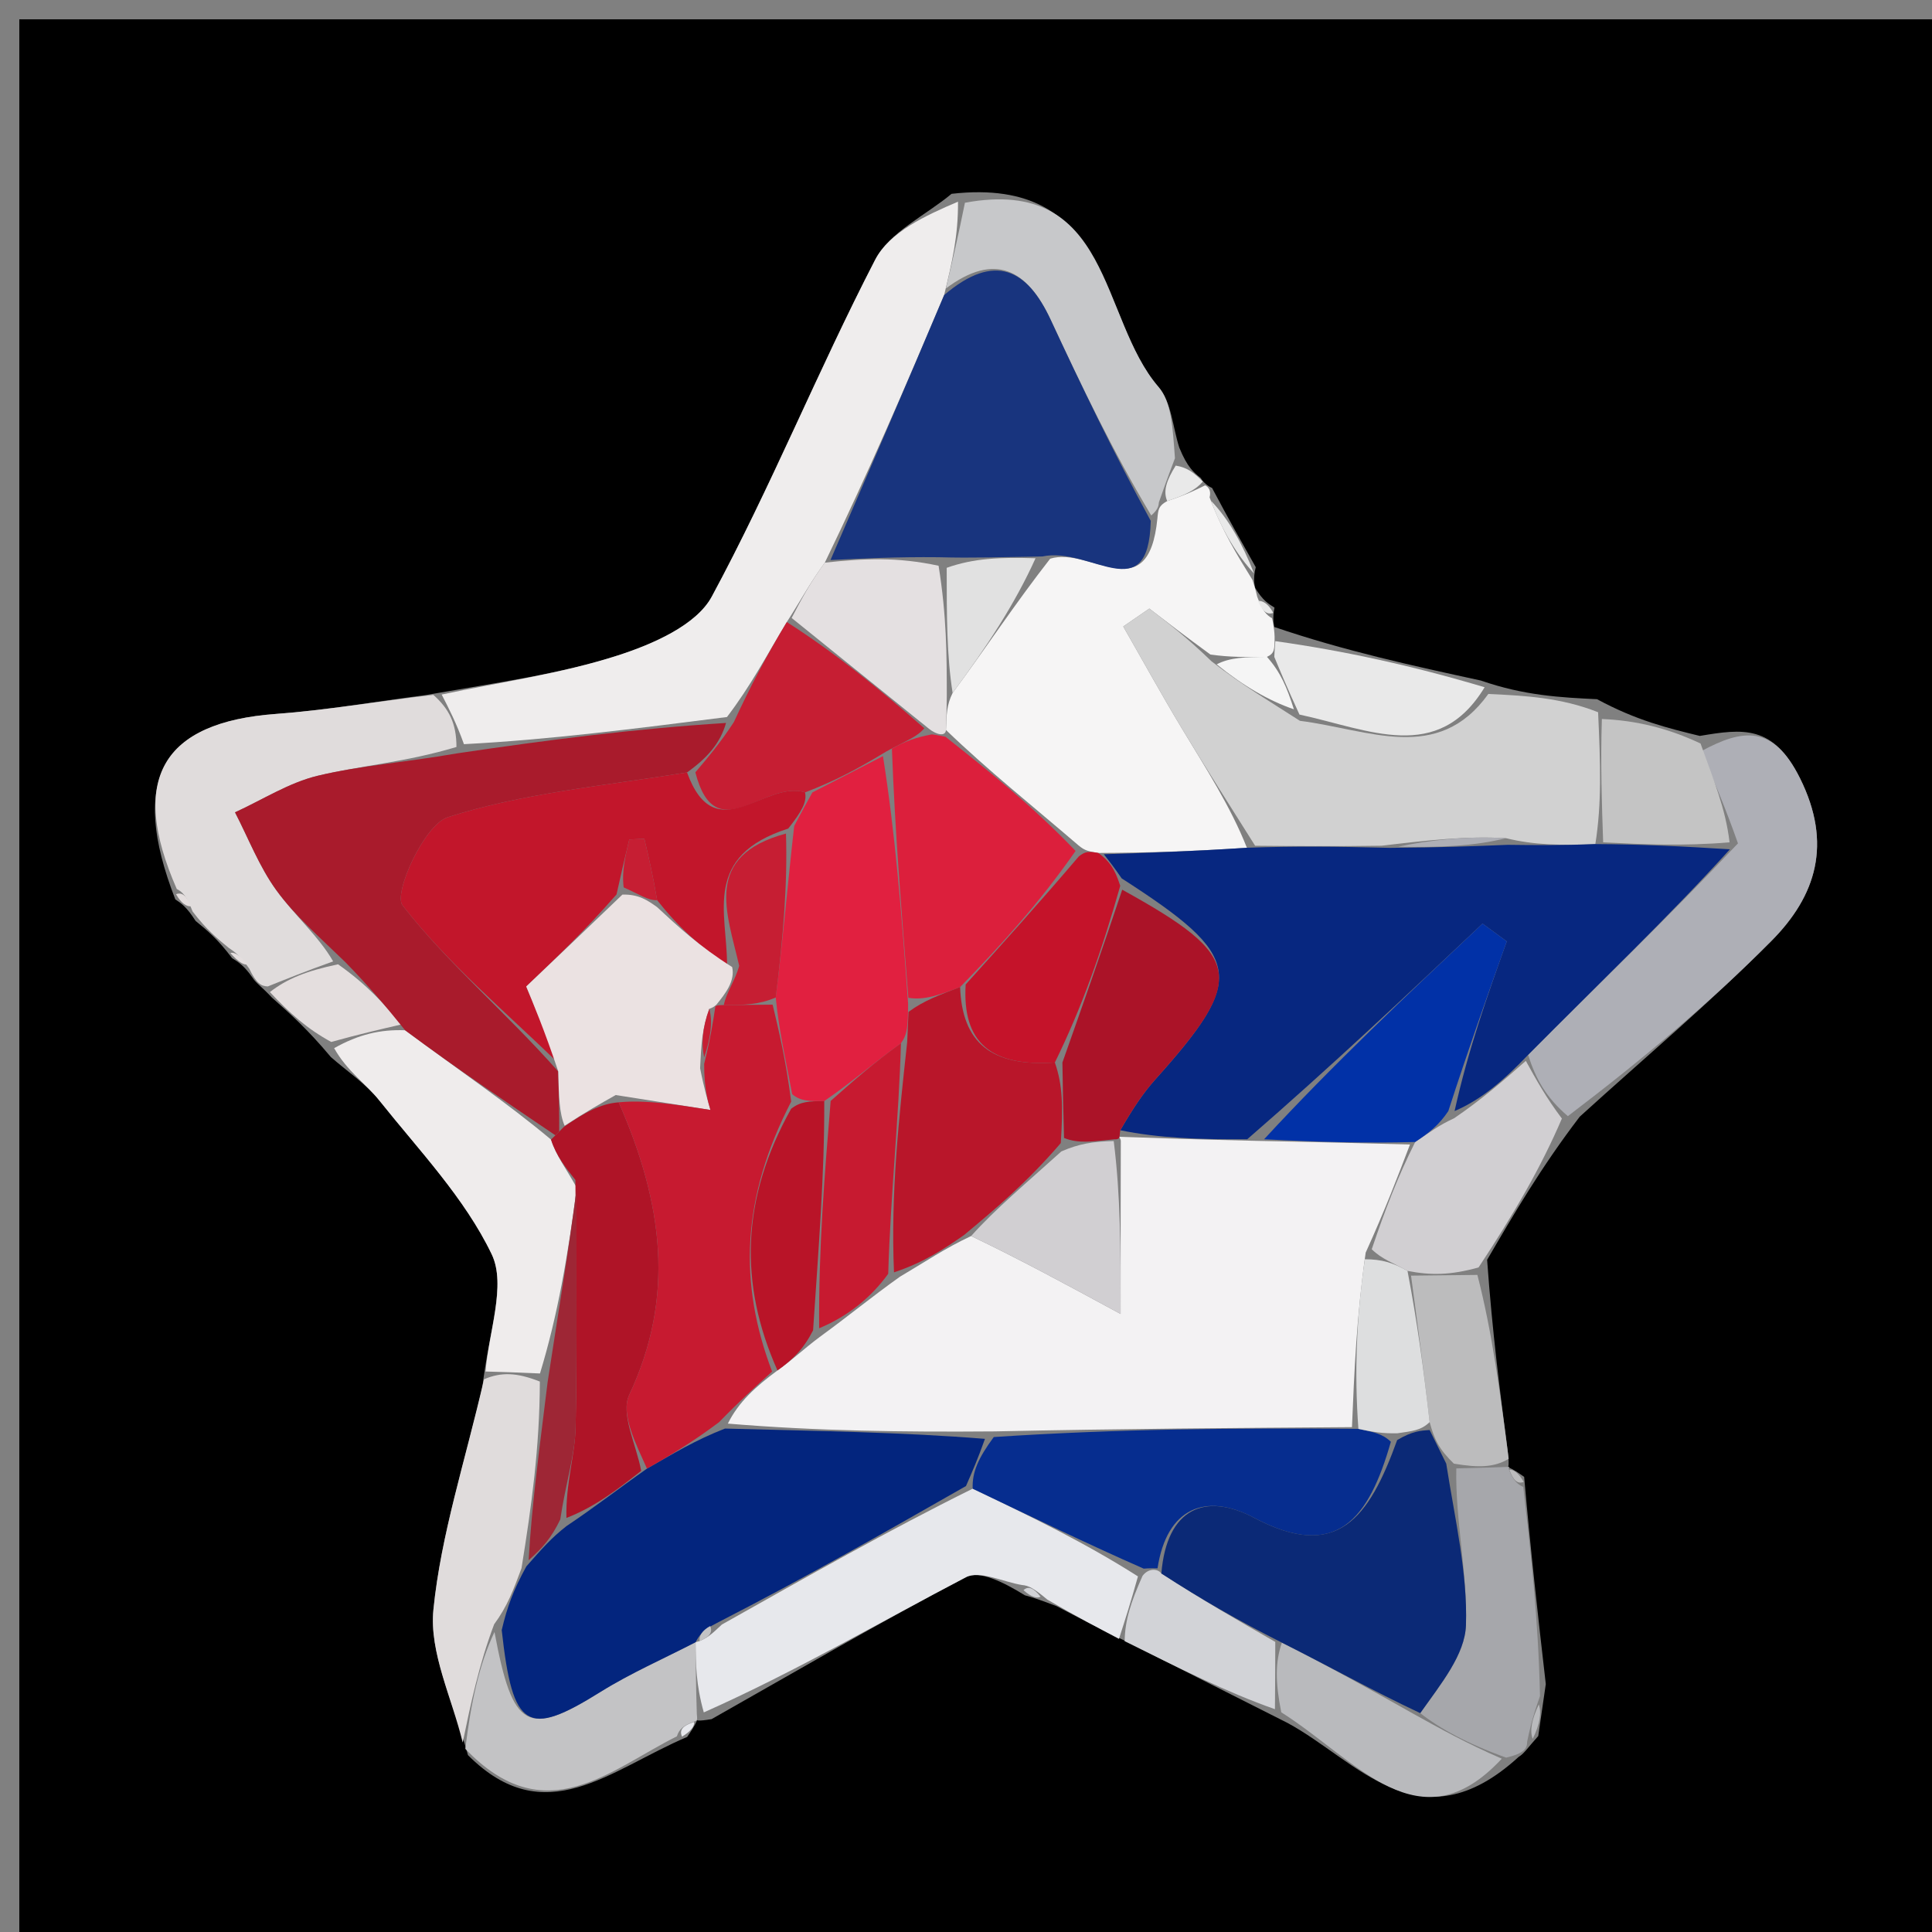 <svg version="1.1" id="Layer_1" xmlns="http://www.w3.org/2000/svg" xmlns:xlink="http://www.w3.org/1999/xlink" x="0px" y="0px"
	 width="100%" viewBox="0 0 100 100" enable-background="new 0 0 100 100" xml:space="preserve">
<rect x="0" y="0" width="100" height="100" fill="#808080" stroke="none"/>
<path fill="#000000" opacity="1" stroke="none" 
	d="
M60,101 
	C40,101 20.5,101 1,101 
	C1,67.667 1,34.333 1,1 
	C34.333,1 67.667,1 101,1 
	C101,34.333 101,67.667 101,101 
	C87.5,101 74,101 60,101 
M62.143,24.736 
	C61.802,24.468 61.461,24.2 61.041,23.171 
	C60.698,22.11 60.636,20.806 59.964,20.029 
	C56.896,16.48 57.569,9.088 49.253,10.032 
	C47.904,11.155 46.04,12.012 45.297,13.448 
	C42.332,19.185 39.906,25.205 36.841,30.882 
	C36.04,32.365 33.768,33.35 31.967,33.929 
	C29.02,34.876 25.905,35.303 22,35.983 
	C19.432,36.314 16.872,36.764 14.293,36.952 
	C8.376,37.384 6.662,40.336 9.074,46.552 
	C9.368,46.746 9.662,46.939 10.126,47.669 
	C10.696,48.133 11.267,48.596 12.013,49.594 
	C12.324,49.785 12.634,49.975 13.077,50.613 
	C13.261,50.897 13.522,51.046 14.08,51.64 
	C14.995,52.449 15.909,53.259 17.127,54.714 
	C17.972,55.458 18.947,56.099 19.638,56.966 
	C21.69,59.542 24.052,62.006 25.449,64.918 
	C26.218,66.522 25.293,68.939 24.97,71.795 
	C24.078,75.629 22.823,79.427 22.434,83.311 
	C22.211,85.532 23.397,87.894 24.222,90.845 
	C28.217,94.846 31.559,91.604 35.567,89.903 
	C35.763,89.616 35.96,89.329 36.082,89.035 
	C36.082,89.035 36.108,89.105 36.831,88.982 
	C41.207,86.508 45.546,83.963 49.998,81.636 
	C50.703,81.268 51.922,81.882 53.05,82.573 
	C53.366,82.661 53.683,82.748 54.693,83.136 
	C55.768,83.7 56.843,84.263 58.505,85.065 
	C60.996,86.328 63.487,87.591 66.63,89.173 
	C70.256,91.119 73.464,95.629 78.606,90.936 
	C78.901,90.756 79.047,90.494 79.619,89.857 
	C79.708,89.25 79.797,88.642 80.01,87.168 
	C79.621,83.767 79.233,80.365 78.89,76.443 
	C78.611,76.246 78.331,76.049 78.05,75.942 
	C78.05,75.942 78.139,75.924 78.038,75.091 
	C77.643,72.054 77.247,69.018 76.973,65.208 
	C78.365,62.821 79.756,60.434 81.766,57.8 
	C85.085,54.783 88.526,51.887 91.682,48.708 
	C94.003,46.371 94.857,43.674 93.164,40.275 
	C91.778,37.493 90.2,37.721 87.982,38.091 
	C86.34,37.691 84.697,37.291 82.664,36.191 
	C80.788,36.1 78.913,36.009 76.65,35.225 
	C73.111,34.456 69.573,33.686 65.959,32.453 
	C65.959,32.453 65.84,32 65.969,31.45 
	C65.66,31.261 65.351,31.071 64.973,30.437 
	C64.973,30.437 64.825,30.011 64.997,29.357 
	C64.292,28.109 63.586,26.86 62.736,25.256 
	C62.736,25.256 62.376,25.122 62.143,24.736 
z"/>
<path fill="#F6F5F5" opacity="1" stroke="none" 
	d="
M64.825,30.011 
	C64.825,30.011 64.973,30.437 65.074,30.887 
	C65.338,31.617 65.559,31.838 65.84,32 
	C65.84,32 65.959,32.453 65.973,32.955 
	C65.976,33.637 65.966,33.818 65.578,33.999 
	C64.439,34.011 63.678,34.023 62.65,33.878 
	C61.418,32.981 60.454,32.241 59.489,31.5 
	C59.039,31.809 58.589,32.118 58.139,32.427 
	C59.152,34.195 60.134,35.981 61.186,37.726 
	C62.414,39.762 63.703,41.761 64.539,43.88 
	C61.787,44.062 59.461,44.139 56.85,44.149 
	C56.37,44.067 56.175,44.053 55.816,43.751 
	C53.415,41.688 51.178,39.912 48.964,37.784 
	C48.994,36.96 49,36.489 49.308,35.866 
	C51.074,33.48 52.539,31.245 54.357,28.918 
	C56.439,28.268 59.447,31.568 59.907,26.831 
	C59.95,26.366 59.968,26.18 60.414,25.935 
	C61.353,25.625 61.865,25.373 62.376,25.122 
	C62.376,25.122 62.736,25.256 62.608,25.741 
	C63.262,27.488 64.043,28.749 64.825,30.011 
z"/>
<path fill="#EFEDED" opacity="1" stroke="none" 
	d="
M22.861,35.949 
	C25.905,35.303 29.02,34.876 31.967,33.929 
	C33.768,33.35 36.04,32.365 36.841,30.882 
	C39.906,25.205 42.332,19.185 45.297,13.448 
	C46.04,12.012 47.904,11.155 49.586,10.439 
	C49.6,12.207 49.281,13.568 48.869,15.272 
	C46.847,20.072 44.916,24.53 42.693,29.122 
	C41.926,30.165 41.45,31.075 40.725,32.197 
	C39.661,33.963 38.847,35.515 37.628,37.113 
	C32.821,37.723 28.42,38.288 24.014,38.518 
	C23.627,37.438 23.244,36.693 22.861,35.949 
z"/>
<path fill="#D1D1D1" opacity="1" stroke="none" 
	d="
M64.965,43.775 
	C63.703,41.761 62.414,39.762 61.186,37.726 
	C60.134,35.981 59.152,34.195 58.139,32.427 
	C58.589,32.118 59.039,31.809 59.489,31.5 
	C60.454,32.241 61.418,32.981 62.709,34.23 
	C64.356,35.505 65.675,36.271 67.284,37.31 
	C70.856,37.759 74.425,39.558 77.037,35.918 
	C78.913,36.009 80.788,36.1 82.717,36.865 
	C82.84,39.559 82.909,41.579 82.575,43.689 
	C80.796,43.762 79.421,43.745 77.951,43.384 
	C75.887,43.265 73.917,43.491 71.514,43.774 
	C69.043,43.813 67.004,43.794 64.965,43.775 
z"/>
<path fill="#AEAFB6" opacity="1" stroke="none" 
	d="
M88.057,38.88 
	C90.2,37.721 91.778,37.493 93.164,40.275 
	C94.857,43.674 94.003,46.371 91.682,48.708 
	C88.526,51.887 85.085,54.783 81.152,57.772 
	C80.017,56.8 79.497,55.856 79.094,54.6 
	C82.799,50.865 86.387,47.44 89.957,43.653 
	C89.312,41.821 88.685,40.35 88.057,38.88 
z"/>
<path fill="#E7E8EC" opacity="1" stroke="none" 
	d="
M52.903,82.041 
	C51.922,81.882 50.703,81.268 49.998,81.636 
	C45.546,83.963 41.207,86.508 36.429,88.634 
	C36.019,87.191 36.012,86.096 36.003,85 
	C36,85 36.002,85.006 36.215,84.941 
	C36.7,84.729 36.902,84.515 37.365,84.085 
	C41.798,81.596 45.898,79.256 50.346,77.054 
	C53.449,78.534 56.205,79.878 58.9,81.594 
	C58.533,82.92 58.226,83.873 57.918,84.827 
	C56.843,84.263 55.768,83.7 54.209,82.795 
	C53.507,82.204 53.233,82.066 52.903,82.041 
z"/>
<path fill="#E0DCDC" opacity="1" stroke="none" 
	d="
M22.43,35.966 
	C23.244,36.693 23.627,37.438 23.626,38.663 
	C20.972,39.462 18.664,39.621 16.445,40.153 
	C14.953,40.511 13.587,41.397 12.164,42.046 
	C12.863,43.398 13.418,44.855 14.301,46.074 
	C15.252,47.387 16.511,48.477 17.243,49.761 
	C15.854,50.258 14.857,50.658 13.86,51.058 
	C13.522,51.046 13.261,50.897 12.902,50.138 
	C12.431,49.462 12.134,49.261 11.837,49.06 
	C11.267,48.596 10.696,48.133 9.967,47.175 
	C9.663,46.385 9.443,46.162 9.149,46.014 
	C6.662,40.336 8.376,37.384 14.293,36.952 
	C16.872,36.764 19.432,36.314 22.43,35.966 
z"/>
<path fill="#EFECEC" opacity="1" stroke="none" 
	d="
M25.132,70.989 
	C25.293,68.939 26.218,66.522 25.449,64.918 
	C24.052,62.006 21.69,59.542 19.638,56.966 
	C18.947,56.099 17.972,55.458 17.295,54.253 
	C18.571,53.536 19.68,53.279 20.968,53.326 
	C23.68,55.34 26.212,57.051 28.52,58.984 
	C28.791,59.83 29.287,60.452 29.854,61.478 
	C29.4,64.963 28.876,68.044 27.949,71.091 
	C26.743,71.034 25.937,71.012 25.132,70.989 
z"/>
<path fill="#C7C8CA" opacity="1" stroke="none" 
	d="
M48.961,14.93 
	C49.281,13.568 49.6,12.207 49.945,10.494 
	C57.569,9.088 56.896,16.48 59.964,20.029 
	C60.636,20.806 60.698,22.11 60.815,23.719 
	C60.389,24.842 60.188,25.418 59.986,25.994 
	C59.968,26.18 59.95,26.366 59.588,26.681 
	C57.621,23.392 55.978,19.983 54.383,16.551 
	C53.169,13.942 51.497,13.035 48.961,14.93 
z"/>
<path fill="#A6A7AB" opacity="1" stroke="none" 
	d="
M79.045,90.149 
	C79.047,90.494 78.901,90.756 77.959,90.975 
	C75.919,90.241 74.526,89.467 73.511,88.672 
	C74.592,87.141 75.829,85.646 75.878,84.115 
	C75.963,81.424 75.321,78.71 75.378,76.005 
	C76.561,75.978 77.35,75.951 78.139,75.924 
	C78.139,75.924 78.05,75.942 78.124,76.122 
	C78.324,76.611 78.539,76.832 78.845,76.964 
	C79.233,80.365 79.621,83.767 79.71,87.787 
	C79.289,88.987 79.167,89.568 79.045,90.149 
z"/>
<path fill="#E0DCDC" opacity="1" stroke="none" 
	d="
M25.051,71.392 
	C25.937,71.012 26.743,71.034 27.943,71.509 
	C27.93,74.925 27.522,77.887 26.993,81.172 
	C26.565,82.321 26.258,83.148 25.576,84.073 
	C24.785,86.178 24.367,88.185 23.949,90.192 
	C23.397,87.894 22.211,85.532 22.434,83.311 
	C22.823,79.427 24.078,75.629 25.051,71.392 
z"/>
<path fill="#C3C3C5" opacity="1" stroke="none" 
	d="
M24.085,90.519 
	C24.367,88.185 24.785,86.178 25.595,84.471 
	C26.536,89.538 27.303,89.93 31.073,87.578 
	C32.643,86.599 34.357,85.853 36.006,85 
	C36.012,86.096 36.019,87.191 36.067,88.696 
	C36.108,89.105 36.082,89.035 35.891,89.124 
	C35.36,89.312 35.139,89.532 35.037,89.871 
	C31.559,91.604 28.217,94.846 24.085,90.519 
z"/>
<path fill="#D1CFD2" opacity="1" stroke="none" 
	d="
M78.977,54.911 
	C79.497,55.856 80.017,56.8 80.843,57.896 
	C79.756,60.434 78.365,62.821 76.53,65.603 
	C75.07,66.007 74.053,66.017 72.852,65.781 
	C72.099,65.357 71.528,65.18 71.001,64.661 
	C71.69,62.626 72.335,60.933 73.251,59.109 
	C73.995,58.612 74.467,58.246 75.264,57.881 
	C76.718,56.891 77.848,55.901 78.977,54.911 
z"/>
<path fill="#C4C4C4" opacity="1" stroke="none" 
	d="
M88.02,38.485 
	C88.685,40.35 89.312,41.821 89.522,43.599 
	C87.063,43.804 85.021,43.701 82.979,43.599 
	C82.909,41.579 82.84,39.559 82.912,37.215 
	C84.697,37.291 86.34,37.691 88.02,38.485 
z"/>
<path fill="#B9BABD" opacity="1" stroke="none" 
	d="
M73.133,88.693 
	C74.526,89.467 75.919,90.241 77.732,91.03 
	C73.464,95.629 70.256,91.119 66.317,88.627 
	C66.005,87.048 66.006,86.017 66.35,85.023 
	C68.838,86.272 70.986,87.482 73.133,88.693 
z"/>
<path fill="#E9E9E9" opacity="1" stroke="none" 
	d="
M76.844,35.572 
	C74.425,39.558 70.856,37.759 67.26,36.985 
	C66.617,35.591 66.287,34.795 65.957,33.999 
	C65.966,33.818 65.976,33.637 66.01,33.186 
	C69.573,33.686 73.111,34.456 76.844,35.572 
z"/>
<path fill="#BCBCBD" opacity="1" stroke="none" 
	d="
M73.035,66.027 
	C74.053,66.017 75.07,66.007 76.469,65.989 
	C77.247,69.018 77.643,72.054 78.089,75.507 
	C77.35,75.951 76.561,75.978 75.252,75.758 
	C74.487,75.014 74.243,74.516 73.998,73.606 
	C73.677,70.804 73.356,68.416 73.035,66.027 
z"/>
<path fill="#D2D3D7" opacity="1" stroke="none" 
	d="
M66.008,84.985 
	C66.006,86.017 66.005,87.048 65.991,88.467 
	C63.487,87.591 60.996,86.328 58.212,84.946 
	C58.226,83.873 58.533,82.92 59.138,81.566 
	C59.436,81.166 59.914,81.176 60.112,81.443 
	C62.209,82.801 64.109,83.893 66.008,84.985 
z"/>
<path fill="#E4DEDE" opacity="1" stroke="none" 
	d="
M20.789,53.022 
	C19.68,53.279 18.571,53.536 17.143,53.931 
	C15.909,53.259 14.995,52.449 13.97,51.349 
	C14.857,50.658 15.854,50.258 17.497,49.912 
	C19.025,50.984 19.907,52.003 20.789,53.022 
z"/>
<path fill="#E9E9E9" opacity="1" stroke="none" 
	d="
M64.911,29.684 
	C64.043,28.749 63.262,27.488 62.68,25.919 
	C63.586,26.86 64.292,28.109 64.911,29.684 
z"/>
<path fill="#E9E9E9" opacity="1" stroke="none" 
	d="
M60.414,25.935 
	C60.188,25.418 60.389,24.842 60.855,24.099 
	C61.461,24.2 61.802,24.468 62.26,24.929 
	C61.865,25.373 61.353,25.625 60.414,25.935 
z"/>
<path fill="#B9BABD" opacity="1" stroke="none" 
	d="
M79.332,90.003 
	C79.167,89.568 79.289,88.987 79.648,88.22 
	C79.797,88.642 79.708,89.25 79.332,90.003 
z"/>
<path fill="#E7E8EC" opacity="1" stroke="none" 
	d="
M35.302,89.887 
	C35.139,89.532 35.36,89.312 35.928,89.127 
	C35.96,89.329 35.763,89.616 35.302,89.887 
z"/>
<path fill="#D2D3D7" opacity="1" stroke="none" 
	d="
M52.976,82.307 
	C53.233,82.066 53.507,82.204 53.862,82.645 
	C53.683,82.748 53.366,82.661 52.976,82.307 
z"/>
<path fill="#BCBCBD" opacity="1" stroke="none" 
	d="
M78.867,76.704 
	C78.539,76.832 78.324,76.611 78.125,76.077 
	C78.331,76.049 78.611,76.246 78.867,76.704 
z"/>
<path fill="#E4DEDE" opacity="1" stroke="none" 
	d="
M11.925,49.327 
	C12.134,49.261 12.431,49.462 12.836,49.915 
	C12.634,49.975 12.324,49.785 11.925,49.327 
z"/>
<path fill="#E4DEDE" opacity="1" stroke="none" 
	d="
M9.112,46.283 
	C9.443,46.162 9.663,46.385 9.882,46.907 
	C9.662,46.939 9.368,46.746 9.112,46.283 
z"/>
<path fill="#E9E9E9" opacity="1" stroke="none" 
	d="
M65.904,31.725 
	C65.559,31.838 65.338,31.617 65.109,31.11 
	C65.351,31.071 65.66,31.261 65.904,31.725 
z"/>
<path fill="#072780" opacity="1" stroke="none" 
	d="
M82.575,43.689 
	C85.021,43.701 87.063,43.804 89.54,43.96 
	C86.387,47.44 82.799,50.865 79.094,54.6 
	C77.848,55.901 76.718,56.891 75.289,57.509 
	C75.99,54.333 76.99,51.529 77.99,48.725 
	C77.572,48.418 77.155,48.112 76.737,47.806 
	C72.822,51.499 68.907,55.193 64.556,58.969 
	C62.055,58.981 59.989,58.911 57.986,58.502 
	C58.626,57.4 59.154,56.592 59.79,55.882 
	C64.527,50.596 64.362,49.522 58.057,45.464 
	C57.681,44.914 57.408,44.565 57.135,44.216 
	C59.461,44.139 61.787,44.062 64.539,43.88 
	C67.004,43.794 69.043,43.813 71.94,43.885 
	C74.547,43.868 76.296,43.798 78.046,43.728 
	C79.421,43.745 80.796,43.762 82.575,43.689 
z"/>
<path fill="#18347E" opacity="1" stroke="none" 
	d="
M48.869,15.272 
	C51.497,13.035 53.169,13.942 54.383,16.551 
	C55.978,19.983 57.621,23.392 59.563,26.96 
	C59.447,31.568 56.439,28.268 53.952,28.803 
	C51.796,28.836 50.398,28.892 48.582,28.842 
	C46.437,28.82 44.711,28.904 42.985,28.988 
	C44.916,24.53 46.847,20.072 48.869,15.272 
z"/>
<path fill="#DC1F3C" opacity="1" stroke="none" 
	d="
M48.941,38.137 
	C51.178,39.912 53.415,41.688 55.672,44.044 
	C53.79,46.735 51.886,48.846 49.695,51.091 
	C48.617,51.505 47.828,51.783 47.017,51.646 
	C46.661,47.152 46.326,43.073 46.165,38.753 
	C46.891,38.338 47.443,38.164 48.234,38.012 
	C48.473,38.035 48.941,38.137 48.941,38.137 
z"/>
<path fill="#C5132A" opacity="1" stroke="none" 
	d="
M49.983,50.956 
	C51.886,48.846 53.79,46.735 55.837,44.331 
	C56.175,44.053 56.37,44.067 56.85,44.149 
	C57.408,44.565 57.681,44.914 57.984,45.85 
	C57.006,49.29 55.998,52.143 54.599,54.996 
	C51.296,55.223 49.801,53.967 49.983,50.956 
z"/>
<path fill="#E4E0E1" opacity="1" stroke="none" 
	d="
M48.964,37.784 
	C48.941,38.137 48.473,38.035 48.082,37.72 
	C45.452,35.597 43.214,33.791 40.975,31.985 
	C41.45,31.075 41.926,30.165 42.693,29.122 
	C44.711,28.904 46.437,28.82 48.581,29.284 
	C49.002,31.894 49.004,33.956 49.006,36.018 
	C49,36.489 48.994,36.96 48.964,37.784 
z"/>
<path fill="#E1E1E1" opacity="1" stroke="none" 
	d="
M49.308,35.866 
	C49.004,33.956 49.002,31.894 49.001,29.39 
	C50.398,28.892 51.796,28.836 53.599,28.895 
	C52.539,31.245 51.074,33.48 49.308,35.866 
z"/>
<path fill="#F5F5F5" opacity="1" stroke="none" 
	d="
M65.578,33.999 
	C66.287,34.795 66.617,35.591 66.971,36.713 
	C65.675,36.271 64.356,35.505 62.976,34.386 
	C63.678,34.023 64.439,34.011 65.578,33.999 
z"/>
<path fill="#A91B2C" opacity="1" stroke="none" 
	d="
M20.968,53.326 
	C19.907,52.003 19.025,50.984 17.889,49.815 
	C16.511,48.477 15.252,47.387 14.301,46.074 
	C13.418,44.855 12.863,43.398 12.164,42.046 
	C13.587,41.397 14.953,40.511 16.445,40.153 
	C18.664,39.621 20.972,39.462 23.631,38.998 
	C28.42,38.288 32.821,37.723 37.579,37.419 
	C37.288,38.445 36.64,39.21 35.561,39.981 
	C31.124,40.691 27.012,41.063 23.177,42.297 
	C21.954,42.69 20.352,46.24 20.834,46.861 
	C23.161,49.857 26.141,52.347 28.895,55.46 
	C28.927,56.771 28.951,57.639 28.945,58.558 
	C28.915,58.609 28.744,58.761 28.744,58.761 
	C26.212,57.051 23.68,55.34 20.968,53.326 
z"/>
<path fill="#C61E33" opacity="1" stroke="none" 
	d="
M35.992,39.976 
	C36.64,39.21 37.288,38.445 37.985,37.374 
	C38.847,35.515 39.661,33.963 40.725,32.197 
	C43.214,33.791 45.452,35.597 47.843,37.696 
	C47.443,38.164 46.891,38.338 45.876,38.896 
	C44.292,39.858 43.172,40.436 41.669,41.014 
	C39.585,40.346 37.032,44.021 35.992,39.976 
z"/>
<path fill="#AEAFB6" opacity="1" stroke="none" 
	d="
M77.951,43.384 
	C76.296,43.798 74.547,43.868 72.373,43.827 
	C73.917,43.491 75.887,43.265 77.951,43.384 
z"/>
<path fill="#03257E" opacity="1" stroke="none" 
	d="
M36.003,85 
	C34.357,85.853 32.643,86.599 31.073,87.578 
	C27.303,89.93 26.536,89.538 25.969,84.373 
	C26.258,83.148 26.565,82.321 27.243,81.078 
	C28.076,80.132 28.539,79.602 29.321,78.991 
	C30.823,77.984 32.005,77.058 33.487,76.015 
	C34.881,75.222 35.976,74.545 37.526,73.942 
	C42.328,74.071 46.674,74.127 50.981,74.475 
	C50.626,75.484 50.313,76.2 49.999,76.917 
	C45.898,79.256 41.798,81.596 37.096,84.011 
	C36.331,84.394 36.166,84.7 36.002,85.006 
	C36.002,85.006 36,85 36.003,85 
z"/>
<path fill="#062D8F" opacity="1" stroke="none" 
	d="
M50.346,77.054 
	C50.313,76.2 50.626,75.484 51.438,74.381 
	C57.949,73.952 63.964,73.91 70.311,73.959 
	C71.095,74.126 71.546,74.2 71.991,74.626 
	C70.856,78.6 69.205,80.838 64.9,78.556 
	C62.41,77.237 60.389,78.04 59.914,81.176 
	C59.914,81.176 59.436,81.166 59.198,81.193 
	C56.205,79.878 53.449,78.534 50.346,77.054 
z"/>
<path fill="#C3C3C5" opacity="1" stroke="none" 
	d="
M36.215,84.941 
	C36.166,84.7 36.331,84.394 36.764,84.161 
	C36.902,84.515 36.7,84.729 36.215,84.941 
z"/>
<path fill="#AF1427" opacity="1" stroke="none" 
	d="
M33.187,76.132 
	C32.005,77.058 30.823,77.984 29.318,78.568 
	C29.275,76.776 29.761,75.332 29.793,73.877 
	C29.887,69.611 29.8,65.342 29.783,61.075 
	C29.287,60.452 28.791,59.83 28.52,58.984 
	C28.744,58.761 28.915,58.609 29.196,58.319 
	C30.275,57.579 31.072,57.129 32.024,57.056 
	C34.326,62.296 34.951,67.132 32.571,72.193 
	C32.102,73.189 32.948,74.803 33.187,76.132 
z"/>
<path fill="#9E2635" opacity="1" stroke="none" 
	d="
M29.854,61.478 
	C29.8,65.342 29.887,69.611 29.793,73.877 
	C29.761,75.332 29.275,76.776 28.999,78.649 
	C28.539,79.602 28.076,80.132 27.363,80.755 
	C27.522,77.887 27.93,74.925 28.344,71.544 
	C28.876,68.044 29.4,64.963 29.854,61.478 
z"/>
<path fill="#0B2976" opacity="1" stroke="none" 
	d="
M60.112,81.443 
	C60.389,78.04 62.41,77.237 64.9,78.556 
	C69.205,80.838 70.856,78.6 72.317,74.538 
	C73.1,74.072 73.55,74.045 73.999,74.018 
	C74.243,74.516 74.487,75.014 74.857,75.758 
	C75.321,78.71 75.963,81.424 75.878,84.115 
	C75.829,85.646 74.592,87.141 73.511,88.672 
	C70.986,87.482 68.838,86.272 66.35,85.023 
	C64.109,83.893 62.209,82.801 60.112,81.443 
z"/>
<path fill="#F3F2F3" opacity="1" stroke="none" 
	d="
M69.978,73.868 
	C63.964,73.91 57.949,73.952 51.478,74.089 
	C46.674,74.127 42.328,74.071 37.673,73.686 
	C38.231,72.568 39.097,71.779 40.242,70.934 
	C41.053,70.354 41.585,69.831 42.43,69.2 
	C43.922,68.115 45.1,67.138 46.576,66.086 
	C47.881,65.317 48.887,64.624 50.266,63.976 
	C52.832,65.209 55.024,66.397 58.003,68.011 
	C58.003,64.649 58.003,61.906 58.013,59.075 
	C58.023,58.987 57.924,58.841 57.924,58.841 
	C59.989,58.911 62.055,58.981 64.994,59.05 
	C68.238,59.113 70.609,59.176 72.98,59.24 
	C72.335,60.933 71.69,62.626 70.687,64.836 
	C70.211,68.191 70.095,71.03 69.978,73.868 
z"/>
<path fill="#0131A7" opacity="1" stroke="none" 
	d="
M73.251,59.109 
	C70.609,59.176 68.238,59.113 65.43,58.968 
	C68.907,55.193 72.822,51.499 76.737,47.806 
	C77.155,48.112 77.572,48.418 77.99,48.725 
	C76.99,51.529 75.99,54.333 74.965,57.509 
	C74.467,58.246 73.995,58.612 73.251,59.109 
z"/>
<path fill="#DDDEDF" opacity="1" stroke="none" 
	d="
M70.311,73.959 
	C70.095,71.03 70.211,68.191 70.643,65.178 
	C71.528,65.18 72.099,65.357 72.852,65.781 
	C73.356,68.416 73.677,70.804 73.998,73.606 
	C73.55,74.045 73.1,74.072 72.324,74.187 
	C71.546,74.2 71.095,74.126 70.311,73.959 
z"/>
<path fill="#AB1328" opacity="1" stroke="none" 
	d="
M54.99,54.996 
	C55.998,52.143 57.006,49.29 58.086,46.051 
	C64.362,49.522 64.527,50.596 59.79,55.882 
	C59.154,56.592 58.626,57.4 57.986,58.502 
	C57.924,58.841 58.023,58.987 57.657,58.972 
	C56.561,59.082 55.832,59.207 55.074,58.9 
	C55.027,57.31 55.009,56.153 54.99,54.996 
z"/>
<path fill="#E12040" opacity="1" stroke="none" 
	d="
M42.051,41.014 
	C43.172,40.436 44.292,39.858 45.702,39.137 
	C46.326,43.073 46.661,47.152 47.004,51.961 
	C46.993,53.11 46.974,53.531 46.633,53.999 
	C45.205,55.026 44.1,56.005 42.663,56.991 
	C41.887,57 41.443,57.004 41.003,56.634 
	C40.668,54.84 40.33,53.42 40.152,51.631 
	C40.539,48.51 40.765,45.76 41.108,42.751 
	C41.5,42 41.776,41.507 42.051,41.014 
z"/>
<path fill="#B9162A" opacity="1" stroke="none" 
	d="
M46.955,53.951 
	C46.974,53.531 46.993,53.11 47.025,52.376 
	C47.828,51.783 48.617,51.505 49.695,51.091 
	C49.801,53.967 51.296,55.223 54.599,54.996 
	C55.009,56.153 55.027,57.31 54.906,59.165 
	C53.142,61.22 51.517,62.575 49.893,63.931 
	C48.887,64.624 47.881,65.317 46.273,65.857 
	C46.098,61.786 46.527,57.869 46.955,53.951 
z"/>
<path fill="#C2162B" opacity="1" stroke="none" 
	d="
M41.669,41.014 
	C41.776,41.507 41.5,42 40.798,42.887 
	C36.362,44.307 37.633,47.243 37.631,49.915 
	C36.182,48.97 35.096,47.961 34.013,46.592 
	C33.794,45.293 33.572,44.354 33.351,43.415 
	C33.091,43.427 32.831,43.438 32.572,43.45 
	C32.373,44.274 32.175,45.098 31.91,46.298 
	C30.298,48.146 28.752,49.618 27.237,51.061 
	C27.539,51.786 28.214,53.401 28.888,55.016 
	C26.141,52.347 23.161,49.857 20.834,46.861 
	C20.352,46.24 21.954,42.69 23.177,42.297 
	C27.012,41.063 31.124,40.691 35.561,39.981 
	C37.032,44.021 39.585,40.346 41.669,41.014 
z"/>
<path fill="#EBE2E2" opacity="1" stroke="none" 
	d="
M34.011,46.952 
	C35.096,47.961 36.182,48.97 37.897,50.055 
	C38.052,50.763 37.578,51.395 37.063,52.024 
	C37.022,52.022 37.026,52.104 36.713,52.218 
	C36.347,53.204 36.294,54.076 36.238,55.295 
	C36.444,56.347 36.654,57.052 36.772,57.451 
	C34.947,57.164 33.408,56.921 31.869,56.679 
	C31.072,57.129 30.275,57.579 29.226,58.268 
	C28.951,57.639 28.927,56.771 28.895,55.46 
	C28.214,53.401 27.539,51.786 27.237,51.061 
	C28.752,49.618 30.298,48.146 32.215,46.305 
	C33.061,46.276 33.536,46.614 34.011,46.952 
z"/>
<path fill="#C71A30" opacity="1" stroke="none" 
	d="
M32.024,57.056 
	C33.408,56.921 34.947,57.164 36.772,57.451 
	C36.654,57.052 36.444,56.347 36.447,55.072 
	C36.782,53.704 36.904,52.904 37.026,52.104 
	C37.026,52.104 37.022,52.022 37.424,52.022 
	C38.548,52.015 39.269,52.008 39.991,52 
	C40.33,53.42 40.668,54.84 40.953,57.017 
	C38.362,62.022 38.237,66.441 39.963,70.991 
	C39.097,71.779 38.231,72.568 37.218,73.612 
	C35.976,74.545 34.881,75.222 33.487,76.015 
	C32.948,74.803 32.102,73.189 32.571,72.193 
	C34.951,67.132 34.326,62.296 32.024,57.056 
z"/>
<path fill="#C71A30" opacity="1" stroke="none" 
	d="
M46.633,53.999 
	C46.527,57.869 46.098,61.786 45.974,65.932 
	C45.1,67.138 43.922,68.115 42.399,68.751 
	C42.367,64.602 42.681,60.793 42.995,56.985 
	C44.1,56.005 45.205,55.026 46.633,53.999 
z"/>
<path fill="#B91428" opacity="1" stroke="none" 
	d="
M42.663,56.991 
	C42.681,60.793 42.367,64.602 42.085,68.859 
	C41.585,69.831 41.053,70.354 40.242,70.934 
	C38.237,66.441 38.362,62.022 40.949,57.39 
	C41.443,57.004 41.887,57 42.663,56.991 
z"/>
<path fill="#D1CFD2" opacity="1" stroke="none" 
	d="
M50.266,63.976 
	C51.517,62.575 53.142,61.22 54.934,59.598 
	C55.832,59.207 56.561,59.082 57.646,59.06 
	C58.003,61.906 58.003,64.649 58.003,68.011 
	C55.024,66.397 52.832,65.209 50.266,63.976 
z"/>
<path fill="#C61E33" opacity="1" stroke="none" 
	d="
M40.152,51.631 
	C39.269,52.008 38.548,52.015 37.465,52.025 
	C37.578,51.395 38.052,50.763 38.261,49.991 
	C37.633,47.243 36.362,44.307 40.682,43.145 
	C40.765,45.76 40.539,48.51 40.152,51.631 
z"/>
<path fill="#C61E33" opacity="1" stroke="none" 
	d="
M34.013,46.592 
	C33.536,46.614 33.061,46.276 32.281,45.93 
	C32.175,45.098 32.373,44.274 32.572,43.45 
	C32.831,43.438 33.091,43.427 33.351,43.415 
	C33.572,44.354 33.794,45.293 34.013,46.592 
z"/>
<path fill="#C61E33" opacity="1" stroke="none" 
	d="
M36.713,52.218 
	C36.904,52.904 36.782,53.704 36.451,54.726 
	C36.294,54.076 36.347,53.204 36.713,52.218 
z"/>
</svg>